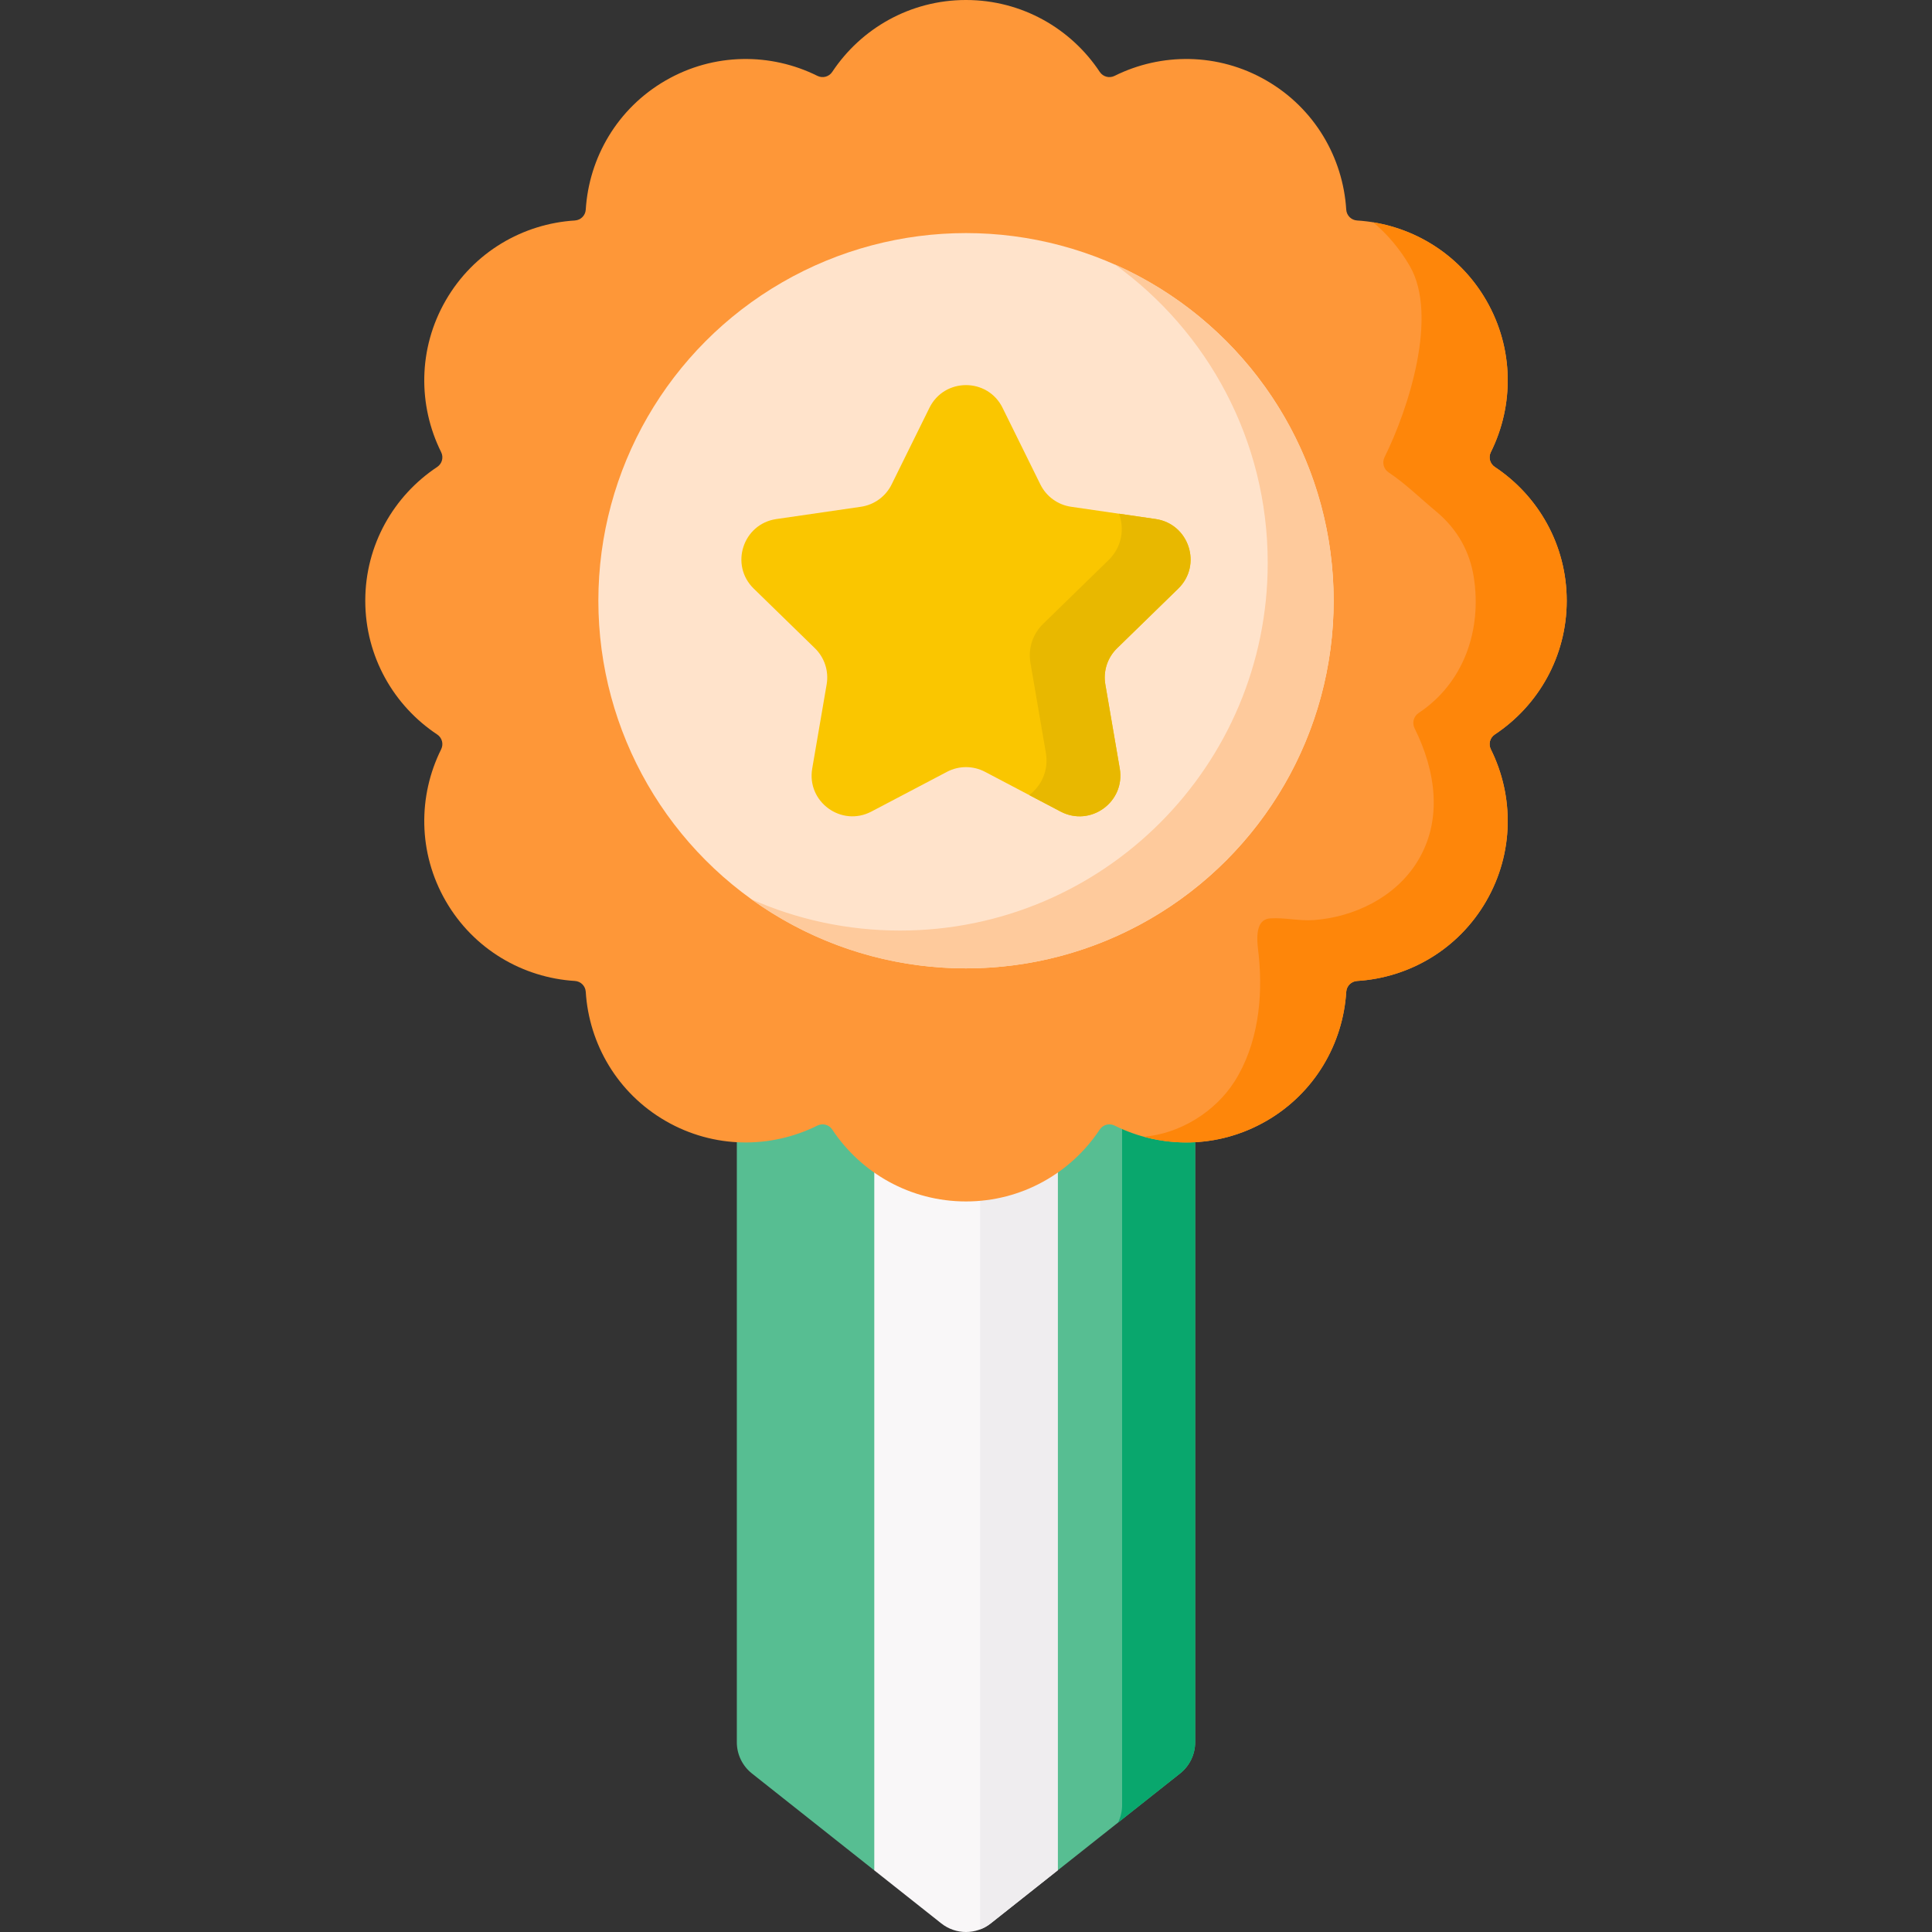 <svg id="Capa_1" enable-background="new 0 0 511.998 511.998" height="512" viewBox="0 0 511.998 511.998" width="512" xmlns="http://www.w3.org/2000/svg"><rect x="0" y="0" width="511.998" height="511.998" fill="#333333" stroke="none"/><g><g><path d="m255.998 295.74h-60.732v165.97c0 3.226 1.475 6.275 4.004 8.278l32.411 25.666.011.009 11.71-5.92c9.621-4.864 21.099-4.264 30.161 1.576l6.741 4.344.01-.008 32.412-25.666c2.529-2.003 4.004-5.052 4.004-8.278v-165.971z" fill="#57be92"/><path d="m316.73 295.745v165.961c0 3.227-1.48 6.279-4.008 8.283l-16.432 13.02c.699-1.428 1.079-3.011 1.079-4.645v-182.619z" fill="#09a76d"/><path d="m280.302 295.742v199.916l-17.752 14.058c-3.84 3.043-9.265 3.043-13.105 0l-17.752-14.058v-199.916z" fill="#f9f7f8"/><path d="m280.301 295.745v199.914l-17.747 14.058c-.863.689-1.819 1.223-2.805 1.583v-215.555z" fill="#efedef"/><path d="m415.195 159.197c0-14.805-7.574-27.833-19.053-35.444-1.3-.862-1.748-2.536-1.054-3.932 6.135-12.331 6.18-27.401-1.222-40.222s-20.476-20.317-34.222-21.169c-1.557-.096-2.782-1.322-2.878-2.879-.852-13.747-8.348-26.82-21.169-34.222s-27.891-7.358-40.222-1.222c-1.396.695-3.07.246-3.932-1.054-7.612-11.479-20.641-19.053-35.445-19.053-14.805 0-27.833 7.574-35.444 19.053-.862 1.3-2.536 1.748-3.932 1.054-12.331-6.135-27.401-6.18-40.222 1.222-12.821 7.403-20.317 20.476-21.169 34.222-.096 1.557-1.322 2.782-2.878 2.879-13.747.852-26.82 8.348-34.222 21.169s-7.358 27.891-1.222 40.222c.695 1.396.246 3.07-1.054 3.932-11.479 7.611-19.053 20.639-19.053 35.444s7.574 27.833 19.053 35.444c1.3.862 1.748 2.536 1.054 3.932-6.135 12.331-6.18 27.401 1.222 40.222s20.476 20.317 34.222 21.169c1.557.096 2.782 1.322 2.878 2.879.852 13.747 8.348 26.82 21.169 34.222s27.891 7.358 40.222 1.222c1.396-.695 3.07-.246 3.932 1.054 7.611 11.479 20.64 19.053 35.444 19.053s27.833-7.574 35.444-19.053c.862-1.3 2.536-1.748 3.932-1.054 12.331 6.135 27.401 6.18 40.222-1.222s20.317-20.475 21.169-34.222c.096-1.557 1.322-2.782 2.878-2.879 13.747-.852 26.82-8.348 34.222-21.169s7.358-27.891 1.222-40.222c-.695-1.396-.246-3.07 1.054-3.932 11.48-7.611 19.054-20.639 19.054-35.444z" fill="#fe9738"/><path d="m396.145 194.637c11.479-7.605 19.052-20.635 19.052-35.443 0-14.798-7.574-27.828-19.052-35.443-1.305-.863-1.747-2.538-1.058-3.936 6.135-12.331 6.186-27.396-1.223-40.221-6.628-11.479-17.809-18.693-29.945-20.676 3.782 3.186 7.08 7.07 9.701 11.602 7.615 13.195-.38 37.94-6.7 50.631-.709 1.439-.247 3.165 1.089 4.049 4.45 2.959 8.355 6.834 12.465 10.235 6.012 4.984 9.053 11.006 10.081 17.449 2.22 14.038-2.61 28.106-14.592 36.059-1.336.884-1.798 2.61-1.089 4.049 5.611 11.283 7.604 24.437.606 35.556-5.837 9.279-16.627 14.5-27.325 15.281-3.884.277-7.594-.688-11.489-.452-4.593.288-3.401 6.834-3.093 9.814 1.172 11.324-.216 23.666-6.433 33.439-5.076 7.974-14.428 13.822-24.016 14.613 10.564 2.898 22.228 1.737 32.473-4.182 12.825-7.399 20.316-20.47 21.169-34.22.092-1.552 1.326-2.775 2.877-2.877 13.75-.853 26.821-8.344 34.22-21.169 7.409-12.825 7.358-27.89 1.223-40.221-.688-1.398-.246-3.074 1.059-3.937z" fill="#fe860a"/><circle cx="255.998" cy="159.197" fill="#ffe3cb" r="97.427"/><path d="m353.427 159.195c0 53.806-43.623 97.429-97.429 97.429-21.22 0-40.858-6.782-56.858-18.312 12.044 5.333 25.372 8.293 39.389 8.293 53.806 0 97.429-43.623 97.429-97.429 0-32.586-16-61.431-40.571-79.117 34.188 15.126 58.04 49.346 58.04 89.136z" fill="#feca9c"/><g><path d="m265.69 108.083 10.02 20.303c1.574 3.19 4.618 5.401 8.138 5.913l22.406 3.256c8.866 1.288 12.406 12.183 5.99 18.437l-16.213 15.804c-2.547 2.483-3.71 6.061-3.109 9.567l3.827 22.315c1.514 8.83-7.753 15.563-15.683 11.394l-20.04-10.536c-3.149-1.655-6.911-1.655-10.06 0l-20.04 10.536c-7.93 4.169-17.198-2.565-15.683-11.394l3.827-22.315c.601-3.506-.561-7.084-3.109-9.567l-16.213-15.804c-6.415-6.253-2.875-17.148 5.99-18.437l22.406-3.256c3.521-.512 6.564-2.723 8.138-5.913l10.02-20.303c3.967-8.034 15.423-8.034 19.388 0z" fill="#fac600"/><path d="m296.023 171.804c-2.538 2.476-3.71 6.053-3.103 9.557l3.823 22.31c1.521 8.827-7.738 15.579-15.671 11.396l-8.314-4.367c3.227-2.446 5.21-6.556 4.409-11.191l-4.1-23.903c-.637-3.751.617-7.584 3.33-10.235l17.377-16.935c3.566-3.473 4.254-8.282 2.775-12.3l9.711 1.408c8.858 1.295 12.403 12.188 5.981 18.446z" fill="#e8b800"/></g></g></g></svg>